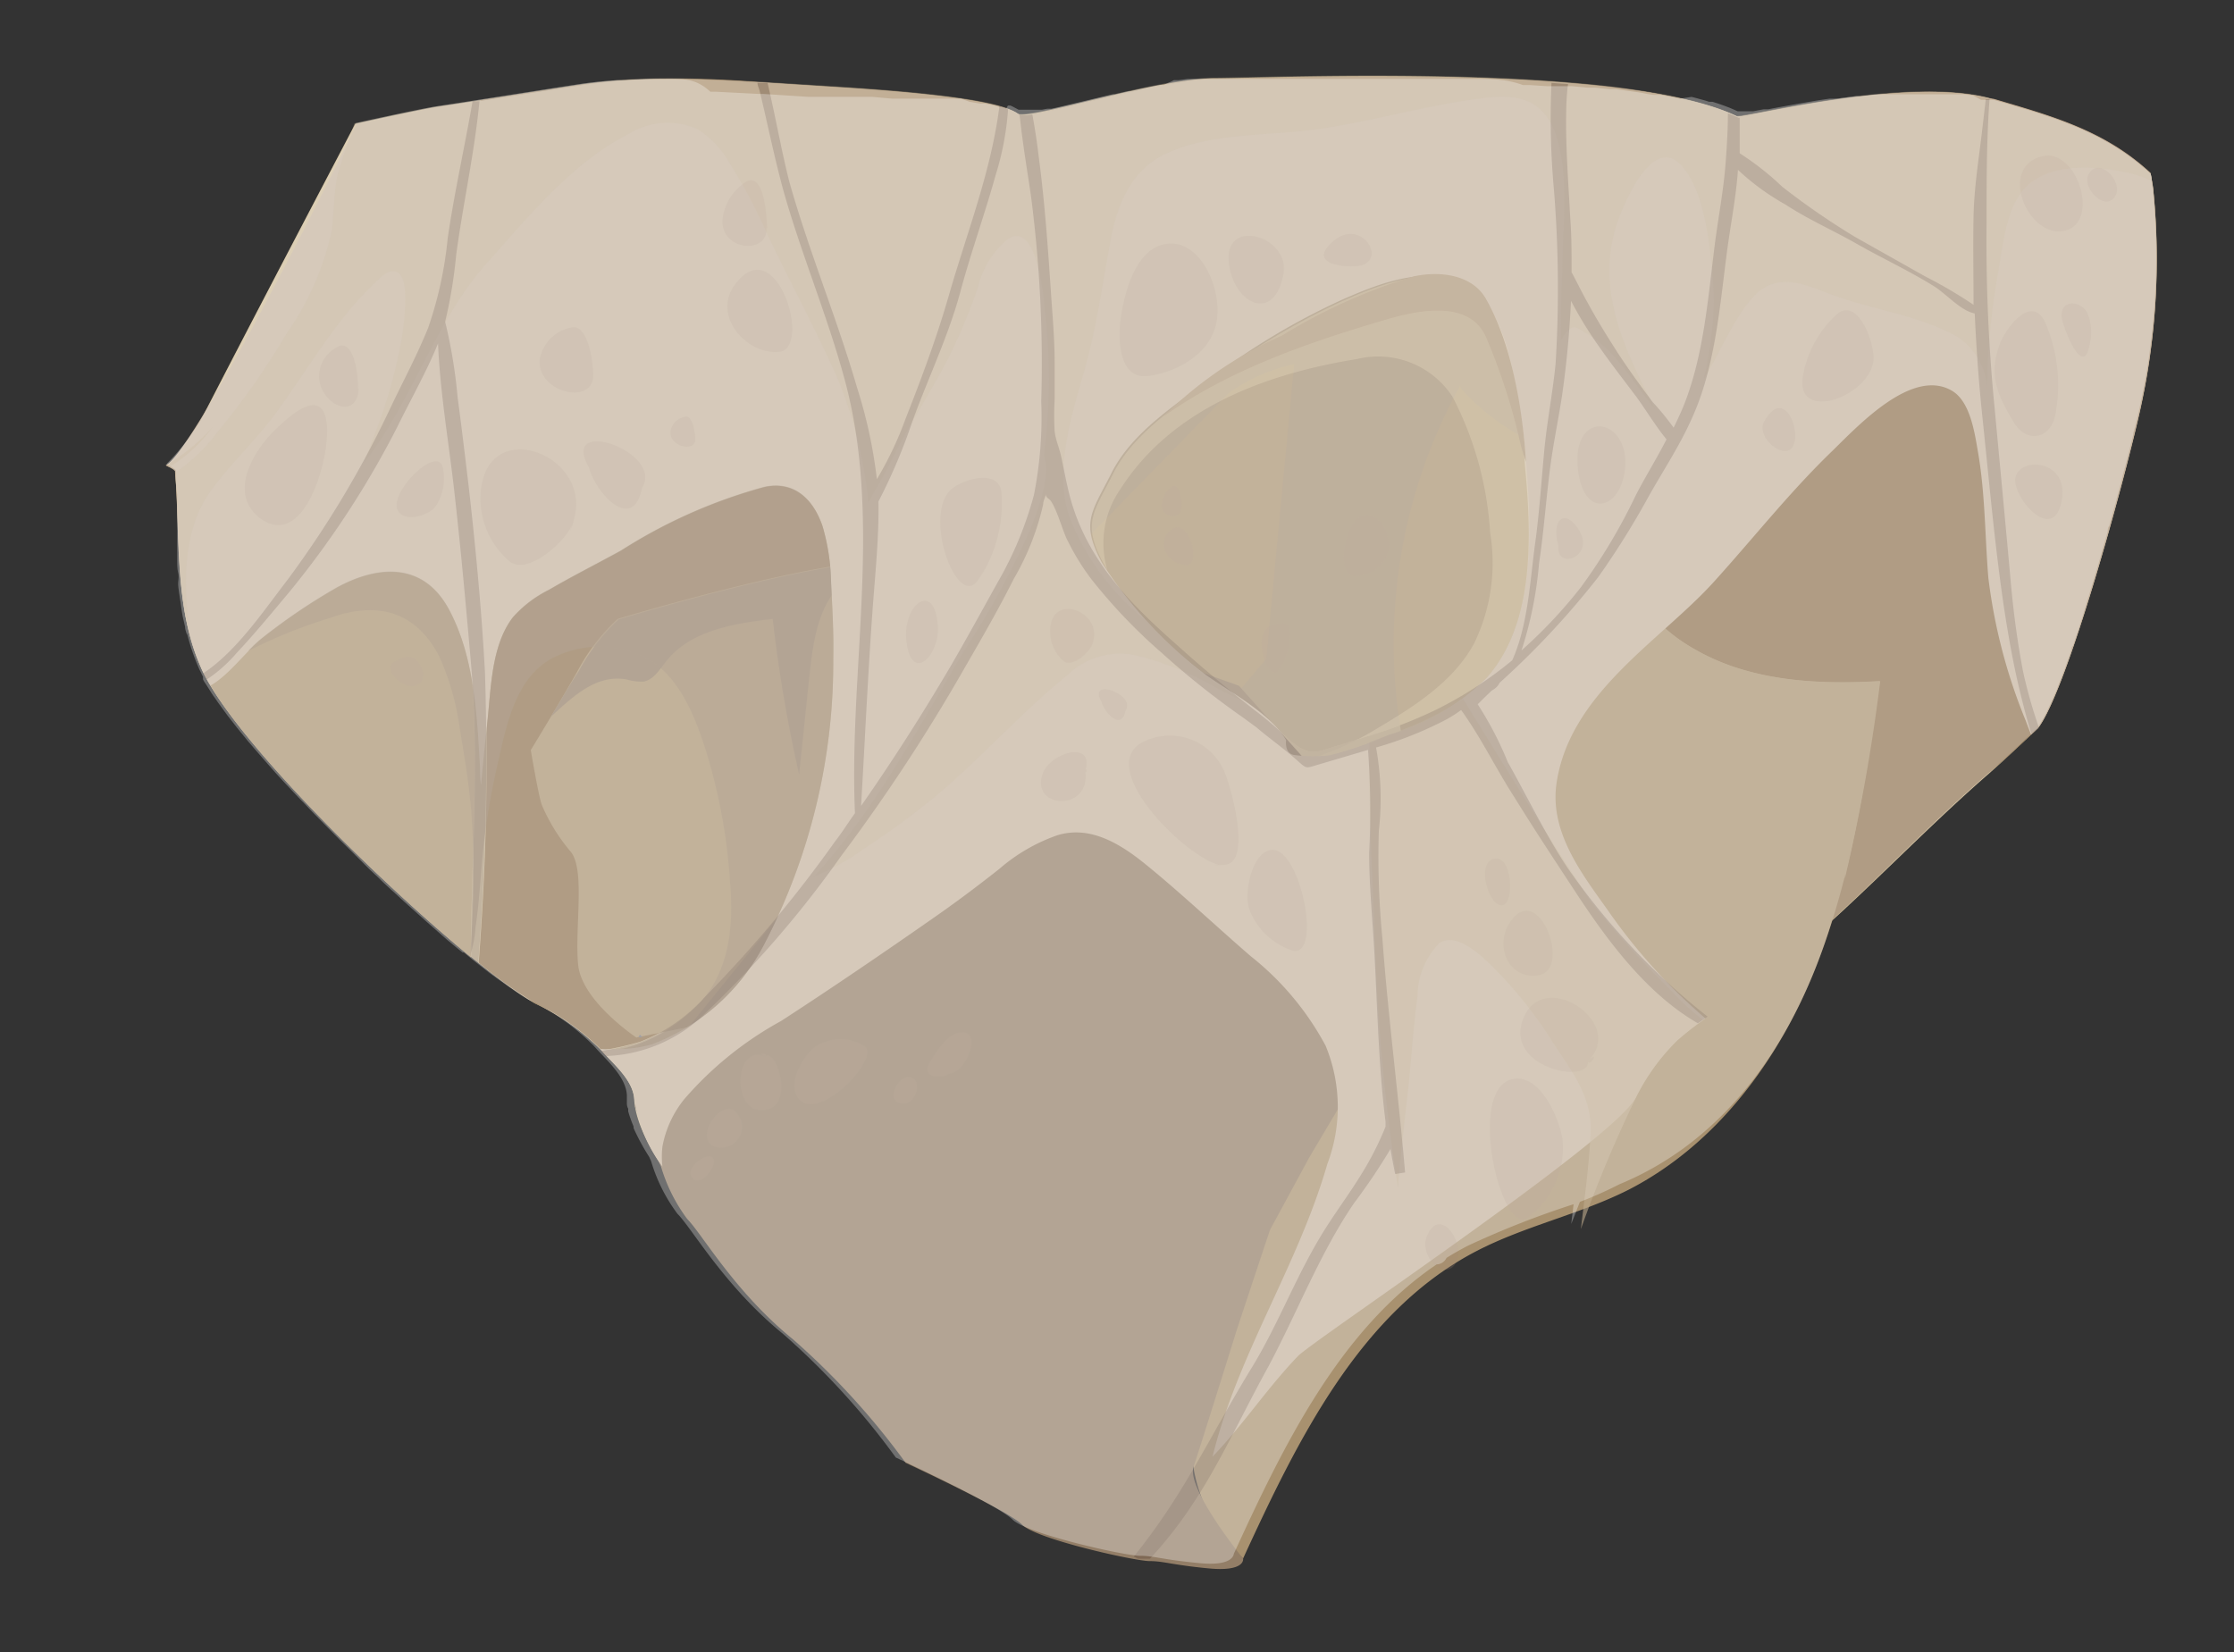 <svg xmlns="http://www.w3.org/2000/svg" viewBox="0 0 113.22 83.76"><rect x="0" y="0" width="113.22" height="83.76" fill="#333333" stroke="none"/><defs><style>.cls-1{isolation:isolate;}.cls-2{fill:#cdba97;}.cls-3{fill:#a8916f;}.cls-4{fill:#8e7250;}.cls-20,.cls-5{opacity:0.4;}.cls-6{fill:#c1a68c;}.cls-7{fill:#a38e72;}.cls-21,.cls-8{opacity:0.5;}.cls-9{fill:#a38a73;}.cls-10{fill:#9a836c;}.cls-11{fill:#b79f88;}.cls-12{fill:#77777d;}.cls-13{fill:#937e67;}.cls-14{fill:#67676e;}.cls-15{fill:#a38671;}.cls-16,.cls-18,.cls-20,.cls-23,.cls-26{mix-blend-mode:multiply;}.cls-17{fill:#c4b29d;}.cls-18{opacity:0.6;}.cls-19{fill:#beaa8c;}.cls-21{mix-blend-mode:screen;}.cls-22{fill:#e4d3aa;}.cls-23{opacity:0.2;}.cls-24{fill:#a38973;}.cls-25{fill:#ad9577;}.cls-26,.cls-28{opacity:0.3;}.cls-27{fill:#513a2d;}.cls-28{fill:#fff;}</style></defs><g class="cls-1"><g id="Layer_1" data-name="Layer 1"><path class="cls-2" d="M109,8.81c.06.33.11.65.15,1a35.16,35.16,0,0,1-.72,11.11c-.84,3.73-3.66,14.06-5.15,16-.84.79-1.67,1.58-2.51,2.32-3.86,3.36-7.35,7.25-11.38,10.36C88,50.69,86.32,51.52,85,52.74a10.77,10.77,0,0,0-2.08,2.88C81.72,57.79,47,74.29,44,71.36a58.15,58.15,0,0,1-6.55-7.1c-1.93-2.6-5.16-6-5.31-8.54-.06-1-1.08-1.8-1.67-2.48a11.84,11.84,0,0,0-3.35-2.37c-3.9-2.23-15.25-13-16.95-17.06-1.36-3.09-1-6.56-1.3-9.88C8.89,23.63,18,6.28,18,6.28s3.33-.74,4.21-.87c2.35-.35,4.7-.73,7.05-1.09,3.84-.59,7.84-.23,11.7,0,2,.14,9.34.49,10.63,1.45.48.36,7-1.79,10-1.8s20.76-.8,26.44,1.93c.26.13,8.73-2.11,13-.86C104,5.92,106.65,6.64,109,8.81Z"/><path class="cls-3" d="M14.67,30a46.61,46.61,0,0,0,5.45-8.32c.68-1.39,1.48-2.79,2.07-4.24.11,2.58.57,5.16.85,7.72.32,2.86.58,5.74.83,8.61.43,4.94,0,9.84,0,14.76C19.22,44.7,12.43,38,10.5,34.45A7.38,7.38,0,0,0,12,33.09C12.94,32.09,13.83,31,14.67,30Z"/><path class="cls-4" d="M39.74,9.62c.9,3.2,2.19,6.25,3.07,9.45,2,7.19.24,14.75.56,22.12-.34.47-.67,1-1,1.42a65.21,65.21,0,0,1-6.6,7.89,8.75,8.75,0,0,1-3.34,2.31,14.15,14.15,0,0,1-1.93.43h0a11.84,11.84,0,0,0-3.35-2.37,24.71,24.71,0,0,1-2.89-2.07,135.69,135.69,0,0,0,.34-14.68c-.17-3.17-.47-6.33-.83-9.49-.18-1.5-.36-3-.56-4.51a25.66,25.66,0,0,0-.63-3.81,24.25,24.25,0,0,0,.61-3.44c.35-2.6.93-5.18,1.18-7.79l4.92-.76a43.12,43.12,0,0,1,9.16-.15c0,.15.09.3.12.45C39,6.29,39.29,8,39.74,9.62Z"/><path class="cls-4" d="M79.41,43.94c-1.11-1.69-2-3.54-3-5.32a17.34,17.34,0,0,0-1.52-2.92c.24-.24.48-.48.73-.71a.82.82,0,0,0,.38-.38,42.32,42.32,0,0,0,5-5.36,41.63,41.63,0,0,0,2.55-4.08c.74-1.32,1.59-2.59,2.21-4,1.13-2.49,1.38-5.41,1.73-8.14.18-1.47.49-2.94.59-4.42a12.16,12.16,0,0,0,2.41,1.76c1.16.76,2.42,1.31,3.63,2S96.76,13.73,98,14.5c.62.38,1.36,1.25,2.08,1.39.08,1.79.21,3.57.4,5.35.33,3.16.61,6.33,1.07,9.47.23,1.51.49,3,.86,4.5.16.64.33,1.32.55,2-.74.7-1.47,1.39-2.21,2-3.86,3.36-7.35,7.25-11.38,10.36-.91.7-1.89,1.29-2.84,1.94A35.1,35.1,0,0,1,79.41,43.94Z"/><g class="cls-5"><path class="cls-6" d="M21.69,16.64c-.54,1.33-1.22,2.61-1.84,3.9a51.23,51.23,0,0,1-5.27,8.84C13.33,31,12,33,10.33,34.13a3,3,0,0,1-.15-.32c-1.36-3.09-1-6.56-1.3-9.88,0,0,0-.06-.07-.1,2.77-1.41,4.91-4.5,6.57-7.14A19.67,19.67,0,0,0,18,10.81a14.63,14.63,0,0,0,.16-4.52c.65,0,3.28-.76,4.09-.88L24,5.13c-.4,2.32-.92,4.61-1.26,6.94A19.59,19.59,0,0,1,21.69,16.64Z"/></g><path class="cls-7" d="M78.72,9.51a62.26,62.26,0,0,1,.09,8.85c-.14,1.47-.43,2.91-.57,4.37s-.25,3.19-.47,4.77c-.26,1.92-.36,4.15-1.16,5.92A19.84,19.84,0,0,1,72.73,36a23.21,23.21,0,0,1-3.3,1.28l-1.88.59c-.77.24-1.12.42-1.84-.08l-.27-.19A18.68,18.68,0,0,0,63.59,36c-1.37-1.08-2.71-2.19-4-3.36C57.24,30.57,55,28.3,54.18,25c-.14-.57-.25-1.15-.37-1.73s-.3-.92-.36-1.41a14.39,14.39,0,0,1,0-1.61c0-.63,0-1.25,0-1.88,0-1.19-.11-2.39-.19-3.59-.15-2.24-.31-4.49-.6-6.71-.09-.76-.2-1.52-.34-2.27C54.13,5.5,59.08,4,61.64,4c1.92,0,10-.33,17,.16A39.68,39.68,0,0,0,78.72,9.51Z"/><g class="cls-8"><path class="cls-9" d="M45.9,21.18a17.88,17.88,0,0,1-1.46,3.08,24.36,24.36,0,0,0-1-4.63C42.41,16.11,41,12.75,40,9.2c-.4-1.58-.7-3.31-1.1-5l2,.13c1.73.12,7.24.39,9.66,1.06C50.23,8.7,49,11.8,48.08,15,47.47,17.09,46.7,19.15,45.9,21.18Z"/></g><g class="cls-8"><path class="cls-10" d="M86.88,12.31c-.35,2.76-.56,5.68-1.6,8.25-.15.36-.32.72-.49,1.07a13.43,13.43,0,0,0-1.07-1.31c-.64-.86-1.28-1.73-1.86-2.64s-1-1.6-1.44-2.41c-.27-.48-.52-1-.8-1.52,0-.92,0-1.84-.07-2.77-.08-1.51-.19-3-.21-4.53,0-.76,0-1.5.1-2.24a30.84,30.84,0,0,1,8.1,1.48c0,.82-.05,1.64-.11,2.45C87.33,9.55,87.06,10.92,86.88,12.31Z"/></g><g class="cls-5"><path class="cls-11" d="M80.11,29.78a24.56,24.56,0,0,1-3,3.19A19.58,19.58,0,0,0,78,28.55c.23-1.52.34-3.06.53-4.59.16-1.33.44-2.62.64-3.94q.34-2.39.45-4.77A19.76,19.76,0,0,0,81,17.51c.62.89,1.28,1.74,1.93,2.6.52.69,1,1.49,1.55,2.16-.51,1-1.08,1.9-1.57,2.86A28.88,28.88,0,0,1,80.11,29.78Z"/></g><path class="cls-3" d="M32.25,52.59s-2.77-1.84-2.95-3.69.37-4.8-.37-5.72a9.31,9.31,0,0,1-1.48-2.4c-.18-.55-.55-2.76-.55-2.76s1.47-2.4,2.4-4.06a9.92,9.92,0,0,1,2-2.59s10.33-3.13,14-2.95a22.71,22.71,0,0,0,6.46-.74h2.95s6.64-6.82,7.56-7.75a8.88,8.88,0,0,1,3.32-1.47L64.17,33.4S55.31,43.92,53.1,46.13a28,28,0,0,0-2.59,2.77Z"/><path class="cls-3" d="M63.61,64C62,70.3,60.29,71.78,60.48,74.36A8,8,0,0,0,63,79C65.76,73,68.93,66.47,74.84,63.41c2.47-1.28,5.25-1.86,7.73-3.12C87,58,90.16,53.73,92,49.1s2.57-9.64,3.27-14.58c-3.19.19-6.56,0-9.33-1.58-1.77-1-3.47-2.63-3.64-4.68a18,18,0,0,0-.08-2.08c-.36-1.8-2.29-2.76-4-3.41S74.56,21.3,74,19.55a27.05,27.05,0,0,0-3,17.52l0,.58-1.29,5s1.85,6.27.56,8.12A42.67,42.67,0,0,0,63.61,64Z"/><path class="cls-3" d="M82.75,29.78a61,61,0,0,0-3.86,8.33l6.14-3a4,4,0,0,1,1.78-.56c1.49,0,2.41,1.65,3.77,2.27a10.73,10.73,0,0,1,1.68.68c1,.68,1.13,2.09,1.15,3.31l.09,3.72a92.71,92.71,0,0,0,1.79-10c-3.19.19-6.56,0-9.33-1.58A8.07,8.07,0,0,1,82.75,29.78Z"/><path class="cls-3" d="M61,74.12a15.64,15.64,0,0,1,1.52-5.51c1.2-2.63,2.76-5.14,3.42-8a6.29,6.29,0,0,1,.41-1.36,5.16,5.16,0,0,1,1-1.21c2.91-3,5.7-6.94,4.72-11-.55-2.26-2.22-4.54-1.29-6.67a10.6,10.6,0,0,1,1.9-2.35c1.32-1.53,1.92-3.53,2.71-5.4,1.3-3.11,3.5-6.18,6.42-7.63a7.5,7.5,0,0,0-3.52-2.28A12.06,12.06,0,0,1,74,19.65c-.43,5.19-3.75,9.47-2.54,13.8a5.21,5.21,0,0,1,.36,1.9,4.19,4.19,0,0,1-.51,1.38c-.11.23-.22.47-.32.7v.22l-1.29,5s1.36,4.64.93,7.11a3.73,3.73,0,0,1,.06,1.93,5,5,0,0,1-.94,1.61l-2.67,3.46c-.59.76-1.17,1.54-1.69,2.35A32.68,32.68,0,0,0,63.61,64c-1.25,4.74-2.5,6.74-3,8.55A6.3,6.3,0,0,0,61,74.12Z"/><path class="cls-12" d="M32.35,52.57l.21,0-.13-.12A.8.8,0,0,1,32.35,52.57Z"/><path class="cls-13" d="M62.79,34.76l-5.88-2.11-1.81.75L41.84,43.5l-6.93,8.55-2.75,4,1.34,3.08a8.42,8.42,0,0,0,1.33,2.66c.74.74,2.4,3.69,5.35,6.09a38.14,38.14,0,0,1,5.72,6.27s5.17,2.4,5.91,3.14,5.72,1.84,6.45,1.84,1.11.19,3,.37S63,79,63,79s-2.88-3.55-2.51-4.65,2.21-7,2.21-7l1.66-5,2-3.69L69,54.21l1.3-3.51.18-2.58-.18-2.59-.56-3Z"/><path class="cls-14" d="M61.4,36.17c.1-.19.18-.38.27-.58l0,0Z"/><path class="cls-13" d="M27.91,36.34c1.19-1.1,2.34-2.17,3.85-1.9a2.58,2.58,0,0,0,.86.11c.51-.1.81-.61,1.12-1,1.23-1.59,3.43-1.94,5.42-2.18a72.6,72.6,0,0,0,1.34,7.89c.18-1.69.35-3.38.53-5.07s.45-3.63,1.78-4.74a4.86,4.86,0,0,1,2.72-1h-.18c-3.69-.18-14,2.95-14,2.95a9.92,9.92,0,0,0-2,2.59C28.88,34.7,28.36,35.59,27.91,36.34Z"/><path class="cls-11" d="M108.42,20.9c-.83,3.68-3.58,13.78-5.09,15.92a24.81,24.81,0,0,1-.78-2.75c-.29-1.5-.49-3-.63-4.54-.26-2.91-.54-5.83-.81-8.74a86.41,86.41,0,0,1-.42-9.52c0-2.1,0-4.18.15-6.26l.2,0c2.91.86,5.61,1.58,7.95,3.75.06.33.11.65.15,1A35.16,35.16,0,0,1,108.42,20.9Z"/><g class="cls-8"><path class="cls-15" d="M100,10.89c0,1.5,0,3,0,4.49A23.45,23.45,0,0,0,97.55,14L94,12a38,38,0,0,1-3.67-2.53,14.18,14.18,0,0,0-2.16-1.7c0-.61,0-1.21,0-1.8.77,0,8.32-1.95,12.51-1l-.18,1.54C100.3,8,100.06,9.41,100,10.89Z"/></g><path class="cls-11" d="M52.21,9.87a65.55,65.55,0,0,1,.53,10.48,20.37,20.37,0,0,1-.37,4.75,18.35,18.35,0,0,1-1.85,4.45c-.8,1.44-1.59,2.89-2.42,4.31-1.41,2.39-2.9,4.73-4.49,7,.2-3.4.35-6.79.6-10.18.13-1.73.31-3.51.28-5.25a28.66,28.66,0,0,0,1.7-4c.79-2.2,1.85-4.38,2.46-6.66.54-2,1.22-3.88,1.77-5.85a14.66,14.66,0,0,0,.63-3.23.86.86,0,0,0,0-.16,2.27,2.27,0,0,1,.54.26l0,0a4.17,4.17,0,0,1,.06.43C51.83,7.46,52,8.66,52.21,9.87Z"/><g class="cls-16"><path class="cls-17" d="M109.14,9.79c0-.33-.09-.65-.15-1-2.34-2.17-5-2.89-7.95-3.75-4.23-1.25-12.7,1-13,.86C82.4,3.19,64.63,4,61.64,4s-9.56,2.16-10,1.8C50.31,4.83,43,4.48,41,4.34c-3.86-.25-7.86-.61-11.7,0-2.35.36-4.7.74-7,1.09-.88.13-4.21.87-4.21.87S10.07,22.65,8.4,23.59c.33.17.49.25.48.34.25,3.32-.06,6.79,1.3,9.88a7.17,7.17,0,0,0,.49.94c1-.57,1.87-1.85,2.72-2.48a30.31,30.31,0,0,1,3.7-2.49c2.07-1.12,4.38-1.3,5.68,1.15s1.4,5.41,1.56,8c0,.29,0,.59.05.88.09-1,.2-2.08.31-3.12.2-1.78.2-3.95,1.3-5.39a6,6,0,0,1,1.82-1.39c1.2-.7,2.45-1.33,3.67-2a26.29,26.29,0,0,1,7.26-3.22c1.43-.31,2.45.52,2.95,2a10.85,10.85,0,0,1,.43,2.84c.06,1.29.14,2.56.11,3.86A30.94,30.94,0,0,1,38.7,47.92a10.61,10.61,0,0,1-5.62,5,7.9,7.9,0,0,1-2.66.25l.06.06c.59.68,1.61,1.52,1.67,2.48a7.48,7.48,0,0,0,1.42,3.42,4.61,4.61,0,0,1,0-1,5.33,5.33,0,0,1,1.13-2.44,17.75,17.75,0,0,1,4.89-3.94c2.54-1.65,5.05-3.36,7.53-5.09,1.2-.83,2.38-1.71,3.53-2.62a9,9,0,0,1,2.93-1.7c1.68-.52,3.22.44,4.54,1.52,1.79,1.46,3.51,3.09,5.27,4.61A14.53,14.53,0,0,1,67.18,53a8.13,8.13,0,0,1,.09,6c-1.49,5.17-4.53,9.61-5.82,14.84,1.53-1.59,2.79-3.5,4.33-5.1.79-.82,15.94-10.91,17.11-13.08A10.77,10.77,0,0,1,85,52.74a15.31,15.31,0,0,1,1.43-1.12,29,29,0,0,1-4.84-5.33c-1.29-1.84-3.06-4-2.71-6.55.66-4.62,5.3-7.27,8-10.27,2-2.21,3.85-4.56,6-6.63,1.31-1.28,4-4.17,6-3.06,1,.54,1.21,2.25,1.39,3.28.34,2.05.33,4.16.5,6.23a27.92,27.92,0,0,0,1.89,7.23c.09.24.18.48.28.72l.35-.33c1.49-1.95,4.31-12.28,5.15-16A35.16,35.16,0,0,0,109.14,9.79ZM75.33,34.37a11.85,11.85,0,0,1-5,2.9,18.4,18.4,0,0,1-2.88,1,6.74,6.74,0,0,1-1.85,0c-.52-.06-.42-.75-.42-.75-.72-1.29-2.83-2.45-4-3.26a21.9,21.9,0,0,1-5.34-5.75c-1.07-2-.53-2.53.45-4.45,1-2.07,3.19-3.47,4.92-4.77a35.21,35.21,0,0,1,6.79-4.09c1.7-.75,3.76-1.57,5.61-1.06,1.46.4,2.23,1.93,2.68,3.4a32.91,32.91,0,0,1,1,6.12C77.63,27.24,77.77,31.63,75.33,34.37Z"/></g><g class="cls-18"><path class="cls-19" d="M85,52.74a10.77,10.77,0,0,0-2.08,2.88,65.37,65.37,0,0,0-2.8,6.68c.19-1.62.42-3.25.49-4.86.09-1.83-.94-3.12-1.86-4.53a21.85,21.85,0,0,0-3.29-4.09c-.57-.54-1.72-1.57-2.53-1a3.92,3.92,0,0,0-1.09,2.67c-.23,1.71-.32,3.43-.52,5.14-.17,1.53-.35,3-.47,4.58a101.35,101.35,0,0,1-1.21-13.71c-.12-2.41-.22-4.81-.24-7.22,0-.55,0-1.11,0-1.67l1-.38a15.24,15.24,0,0,0,3.75-1.81c2.11,3.45,4.25,6.89,6.46,10.26a47.61,47.61,0,0,0,4,4.44,12.28,12.28,0,0,0,1.72,1.59A14.67,14.67,0,0,0,85,52.74Z"/></g><g class="cls-20"><path class="cls-19" d="M107.69,8.73c-1.45-.3-3.45-.45-4.73.5s-1.43,3.14-1.69,4.57a37.15,37.15,0,0,0-.57,5.85A3.3,3.3,0,0,0,99.07,17c-2-1.07-4.35-1.32-6.47-2.15-1.24-.49-2.58-1-3.66.12s-1.72,2.86-2.6,4.26a19.16,19.16,0,0,0,.37-2.07,13.42,13.42,0,0,0,.1-3c-.17-1.75-.39-4.39-1.57-5.74-1.49-1.7-3,2-3.35,3.11-1,3.36.54,6.34,2,9.22-1.13-1.35-2-3-3.51-3.86-.48-.27-.57-.49-1-.05a1.88,1.88,0,0,0-.27.42c0-1.2,0-2.39.07-3.59,0-2.09.36-4.77-.31-6.78S76.69,4.75,75,5c-2.68.34-5.29,1.11-8,1.52s-5.57.15-8,1.32c-1.61.78-2.36,2.44-2.7,4.28-.43,2.28-.72,4.5-1.36,6.73s-1.49,4.94-.77,7.27a12.47,12.47,0,0,0,4,5.4,22.81,22.81,0,0,0,3,2.77c.51.36,1.22.8,1.91,1.29-.5-.24-1-.48-1.49-.74a15.22,15.22,0,0,0-4.13-1.64,3.8,3.8,0,0,0-3.33,1c-2.4,1.94-4.47,4.31-6.84,6.27a40.69,40.69,0,0,1-3.48,2.54,11.67,11.67,0,0,1-2.56,1.42c3.06-3.3,5.32-7.59,7.65-11.51a41,41,0,0,0,3.36-6.19c.35-.93,1-2.55.65-3.66A30.07,30.07,0,0,0,53,16.16c-.08-.77-.36-5-1.91-4.05a4.56,4.56,0,0,0-1.53,2.48,29.06,29.06,0,0,1-1.72,4c-.93,1.71-2,3.35-2.83,5.09-.31.61-.7,1.2-1,1.82a21.8,21.8,0,0,0-1.56-6.3c-1.11-2.51-2.43-4.92-3.6-7.4A26.38,26.38,0,0,0,37,8.32a5,5,0,0,0-1.63-1.76,3.7,3.7,0,0,0-3.46.21C29,8.23,26.77,11,24.59,13.44c-2.56,2.91-3.75,7-6.13,10l.4-1.11a25.66,25.66,0,0,0,1.51-5.25c.07-.55.47-3-.27-3.29-.3-.13-.59.08-.82.29a17.81,17.81,0,0,0-1.86,2c-1.16,1.47-2.16,3.08-3.25,4.61s-2.4,2.71-3.48,4.19c-1.45,2-1.4,4.72-1.06,7.31-.71-2.65-.55-5.5-.75-8.24A9,9,0,0,0,11,21.92a38,38,0,0,0,3.51-5,14.36,14.36,0,0,0,2.28-5.14c.13-.91.12-1.85.28-2.75.09-.53.9-2.78.9-2.78s3.33-.74,4.21-.87c2.35-.35,4.7-.73,7.05-1.09,3.84-.59,7.84-.23,11.7,0,2,.14,9.34.49,10.63,1.45.48.36,7-1.79,10-1.8s20.76-.8,26.44,1.93c.26.13,8.73-2.11,13-.86,2.91.86,5.61,1.58,7.95,3.75,0,.13,0,.27.06.4A5.34,5.34,0,0,0,107.69,8.73Z"/></g><g class="cls-18"><path class="cls-19" d="M8.58,23.68l-.18-.09a10,10,0,0,0,2.38-1.95A7.57,7.57,0,0,1,8.58,23.68Z"/></g><g class="cls-21"><path class="cls-13" d="M42.23,33.37A30.94,30.94,0,0,1,38.7,47.92a10.61,10.61,0,0,1-5.62,5,5.94,5.94,0,0,1-1.73.25c.26,0,.52-.1.77-.17A7.68,7.68,0,0,0,35,51.29c1.87-1.63,2.22-4,2-6.59a28.64,28.64,0,0,0-1.3-6.89c-.57-1.74-1.37-3.6-2.95-4.46a5.19,5.19,0,0,0-4.73,0c-1.91,1-2.36,3.43-2.84,5.56a36.53,36.53,0,0,0-.79,5.22c-.08,1-.15,1.92-.29,2.87a5.75,5.75,0,0,1-.28,1.45l0,0a50,50,0,0,0,.09-7c-.11-1.52-.35-3-.61-4.52a13,13,0,0,0-1.05-3.68c-1.25-2.39-3.28-2.74-5.52-1.93A25.85,25.85,0,0,0,12.57,33a7,7,0,0,1,.82-.75,30.31,30.31,0,0,1,3.7-2.49c2.07-1.12,4.38-1.3,5.68,1.15s1.4,5.41,1.56,8c0,.29,0,.59.05.88.09-1,.2-2.08.31-3.12.2-1.78.2-3.95,1.3-5.39a6,6,0,0,1,1.82-1.39c1.2-.7,2.45-1.33,3.67-2a26.29,26.29,0,0,1,7.26-3.22c1.43-.31,2.45.52,2.95,2a10.85,10.85,0,0,1,.43,2.84C42.18,30.8,42.26,32.07,42.23,33.37Z"/><g class="cls-18"><path class="cls-22" d="M75.33,34.37a11.85,11.85,0,0,1-5,2.9,18.4,18.4,0,0,1-2.88,1,4.34,4.34,0,0,1-.63.06,15.35,15.35,0,0,0,3-1.42c1.76-1.05,3.83-2.33,4.89-4.3A9.33,9.33,0,0,0,75.52,27a17.18,17.18,0,0,0-1.9-6.88,4.5,4.5,0,0,0-4.85-1.92c-4.42.71-9.33,2.41-12,6.61a4.78,4.78,0,0,0-.65,4.08l-.2-.34c-1.07-2-.53-2.53.45-4.45,1-2.07,3.19-3.47,4.92-4.77a35.21,35.21,0,0,1,6.79-4.09c1.7-.75,3.76-1.57,5.61-1.06,1.46.4,2.23,1.93,2.68,3.4a32.91,32.91,0,0,1,1,6.12C77.63,27.24,77.77,31.63,75.33,34.37Z"/></g></g><g class="cls-23"><path class="cls-24" d="M29,26.58c-.34.88-2.26,2.6-3.17,1.88a4.19,4.19,0,0,1-1.48-3.22c.08-4.46,6-2.14,4.65,1.34C28.65,27.59,29.3,25.88,29,26.58Z"/><path class="cls-24" d="M32.54,24.72c-.45,2.34-2.36.27-2.68-1-1.56-2.7,3.82-.81,2.68,1Z"/><path class="cls-24" d="M62,43.87c-1.61-.06-6.88-5.2-3.87-6.35A3,3,0,0,1,62,39c.37.76,1.52,4.88,0,4.83C60.77,43.83,62.47,43.88,62,43.87Z"/><path class="cls-24" d="M65.56,48.2a3.51,3.51,0,0,1-2.2-2c-.38-.81.08-3.07,1.11-3.12C65.89,43,67,48.39,65.56,48.2Z"/><path class="cls-24" d="M55,39.08c.3,2.06-2.72,1.94-2.18.2.36-1.15,2.68-1.8,2.18-.2C55.06,39.35,55.11,38.79,55,39.08Z"/><path class="cls-24" d="M49.63,29.3c-1,1.78-2.82-2.86-1.53-4.39.46-.54,2.45-1.23,2.65,0a7,7,0,0,1-1.12,4.42C49.38,29.76,50.38,28,49.63,29.3Z"/><path class="cls-24" d="M47.53,31.76c.09,1.47-1.34,2.91-1.59.75-.22-1.91,1.46-3.11,1.59-.75C47.54,31.88,47.52,31.48,47.53,31.76Z"/><path class="cls-24" d="M61.69,16.06c-.17,1.84-2.06,2.83-3.53,3s-1.51-1.89-1.36-2.93c.2-1.36.74-3.4,2.16-3.74,1.74-.41,2.89,2,2.73,3.65C61.52,17.88,61.81,14.8,61.69,16.06Z"/><path class="cls-24" d="M65.05,13.83c-.41,2.54-2.46,1.65-2.76-.41-.36-2.48,3.07-1.46,2.76.41C64.92,14.69,65.26,12.58,65.05,13.83Z"/><path class="cls-24" d="M69.06,13.43c-.45.18-2.73.08-1.7-1,1.43-1.58,2.93.57,1.7,1Z"/><path class="cls-24" d="M82.37,23.58c-.11,2.22-2.08,2.84-2.39.27-.38-3.12,2.5-2.75,2.39-.27C82.33,24.38,82.38,23.23,82.37,23.58Z"/><path class="cls-24" d="M80.06,26.93c.74,1.3-1.2,2-1.08.72-.4-1.37.39-1.92,1.08-.72C80.23,27.24,80.05,26.92,80.06,26.93Z"/><path class="cls-24" d="M77.47,61.7c-1.36,1.16-3.19-6.5-.81-7,1.34-.29,2.31,1.83,2.52,3a4.41,4.41,0,0,1-1.71,4Z"/><path class="cls-24" d="M80.48,53.77c.17,1.28-4.57.32-3.17-2.37,1.16-2.22,5.1.55,3.17,2.37C80.53,54.17,81.12,53.17,80.48,53.77Z"/><path class="cls-24" d="M78,49.43c-1.52.28-2.33-1.49-1.43-2.75,1.43-2,3.09,2.44,1.43,2.75Z"/><path class="cls-24" d="M75.9,45.83c-.55-.3-1.06-2.2-.11-2.31s1,2.83.11,2.31C75.62,45.68,76.23,46,75.9,45.83Z"/><path class="cls-24" d="M73.84,63.9c-.5,1.21-2-.23-1.51-1.27.63-1.5,1.9.3,1.51,1.27C73.74,64.13,73.93,63.67,73.84,63.9Z"/><path class="cls-24" d="M22.42,23.62a2.6,2.6,0,0,1-.31,2c-.3.49-1.59.9-1.94.27-.49-.88,1.88-3.26,2.25-2.27C22.63,24.16,22.31,23.33,22.42,23.62Z"/><path class="cls-24" d="M20.17,33.48c.95-.83,1.86,1.11.8,1.3-.7.13-1.78-1.12-.8-1.3C20.3,33.37,20,33.51,20.17,33.48Z"/><path class="cls-24" d="M43.77,53c1,.5-2.29,4-3.31,2.67-.57-.75.19-2,.71-2.5a2.27,2.27,0,0,1,2.6-.17Z"/><path class="cls-24" d="M38.77,53.55c.59-.5,1.62,2.77-.2,2.72-1.5,0-1.34-3.38.2-2.72C39,53.39,38.26,53.33,38.77,53.55Z"/><path class="cls-24" d="M37.34,56.42a1.06,1.06,0,0,1-.94,1.75c-1.48-.28.25-2.7.94-1.75Z"/><path class="cls-24" d="M36.19,58.88c0,.43-.78,1.34-1.14.78s1.11-1.52,1.14-.78C36.2,59.09,36.18,58.61,36.19,58.88Z"/><path class="cls-24" d="M48.62,52.34c1.18-.23.45,2-.54,2.09-.34.24-1.39.21-1-.5.31-.55.88-1.47,1.52-1.59C49,52.27,48.27,52.4,48.62,52.34Z"/><path class="cls-24" d="M46,54.6c.78-.06.51,1.29-.16,1.33-1,.07-.45-1.29.16-1.33Z"/><path class="cls-24" d="M13.19,26.27c-1.65-1.23-.36-3.4.72-4.45.74-.72,2.48-2.35,2.66-.25.14,1.7-1.15,6.35-3.38,4.7C12.15,25.49,15.46,28,13.19,26.27Z"/><path class="cls-24" d="M18.19,19.6c-.06,1.76-1.82.95-2-.3a1.65,1.65,0,0,1,.82-1.66c.93-.64,1.15,1.42,1.13,2C18.18,19.94,18.2,19.4,18.19,19.6Z"/><path class="cls-24" d="M39.51,17.83c-1.71.2-3.64-2-2.06-3.65,2-2.19,3.66,3.46,2.06,3.65C38.6,17.94,39.88,17.78,39.51,17.83Z"/><path class="cls-24" d="M38.85,11.54c.07,1.44-2.45,1.15-2.22-.52a2.63,2.63,0,0,1,1-1.68c1.11-.95,1.23,1.7,1.25,2.2C38.86,11.77,38.84,11.23,38.85,11.54Z"/><path class="cls-24" d="M94.94,18.32c-.27,1.81-3.87,3.07-3.58.84a5.49,5.49,0,0,1,1.7-3.2c1.08-1,2,1.49,1.88,2.36Z"/><path class="cls-24" d="M90.42,22.86c-.63-.06-1.35-.93-1-1.51,1.21-2.15,2.24,1.61,1,1.51Z"/><path class="cls-24" d="M104.17,21c-.25,1.3-1.49,1.47-2.12.39-.78-1.31-1.32-2.36-.68-4,.31-.79,1.63-2.54,2.3-1a8,8,0,0,1,.5,4.61Z"/><path class="cls-24" d="M104.51,25.22c-.29,2.18-2,.6-2.33-.56-.47-1.52,2.61-1.61,2.33.56C104.43,25.84,104.56,24.81,104.51,25.22Z"/><path class="cls-24" d="M105.87,17.59c-.33,1.59-1.4-1.17-1.39-1.6,0-.86,1-.7,1.29-.16a2.54,2.54,0,0,1,.1,1.76C105.77,18,105.93,17.25,105.87,17.59Z"/><path class="cls-24" d="M104.49,11.72c-1.74.22-3.22-3.24-1-3.8,1.81-.47,3.05,3.55,1,3.8Z"/><path class="cls-24" d="M107.05,10.11c-.54.46-1.56-.67-1.19-1.29.57-1,2,.65,1.19,1.29Z"/><path class="cls-24" d="M30.06,19.1c-.07,1.42-2.82.81-2.71-.86a2,2,0,0,1,1.57-1.63c.91-.28,1.17,1.92,1.14,2.49C30,19.48,30.1,18.46,30.06,19.1Z"/><path class="cls-24" d="M55.37,32.65c-.16.41-1,1.2-1.46.87A2,2,0,0,1,53.22,32c0-2.05,2.76-1,2.15.62C55.19,33.11,55.49,32.33,55.37,32.65Z"/><path class="cls-24" d="M57.05,36c-.21,1.08-1.08.13-1.23-.44-.72-1.24,1.76-.37,1.23.44Z"/><path class="cls-24" d="M64.84,33.9c-.45.82-1.3-1.31-.7-2,.21-.25,1.12-.56,1.21,0a3.21,3.21,0,0,1-.51,2Z"/><path class="cls-24" d="M70.39,27.81a1.76,1.76,0,0,1-1.63,1.39c-.67.09-.7-.87-.63-1.34.1-.63.35-1.57,1-1.72.8-.19,1.33.92,1.26,1.67S70.44,27.23,70.39,27.81Z"/><path class="cls-24" d="M60.19,28.63c-.79.09-1.68-.91-.95-1.68.94-1,1.68,1.59.95,1.68Z"/><path class="cls-24" d="M59.88,25.73c0,.67-1.13.53-1-.23a1.23,1.23,0,0,1,.44-.78c.52-.43.57.79.58,1S59.87,25.59,59.88,25.73Z"/><path class="cls-24" d="M35.23,22.28c0,.65-1.3.37-1.25-.4a.9.9,0,0,1,.72-.75c.42-.13.54.89.53,1.15S35.24,22,35.23,22.28Z"/></g><path class="cls-25" d="M77.34,23.41a8.5,8.5,0,0,1-.3-1,31.29,31.29,0,0,0-1.71-5.28c-.84-2-3.56-1.38-5.12-.92-3.84,1.13-7.88,2.51-11.24,4.9,0,0,0,0,0,0a19.83,19.83,0,0,1,6-4.1,28.12,28.12,0,0,1,6.68-3c1.22-.27,2.89-.14,3.63,1.09C76.65,17.48,77.17,20.83,77.34,23.41Z"/><g class="cls-26"><path class="cls-27" d="M22.56,16.31a25.66,25.66,0,0,1,.63,3.81c.2,1.5.38,3,.56,4.51.36,3.16.66,6.32.83,9.49a135.69,135.69,0,0,1-.34,14.68l-.36-.3c0-4.92.42-9.82,0-14.76-.25-2.87-.51-5.75-.83-8.61-.28-2.56-.74-5.14-.85-7.72-.59,1.45-1.39,2.85-2.07,4.24A46.61,46.61,0,0,1,14.67,30C13.83,31,12.94,32.09,12,33.09a7.38,7.38,0,0,1-1.53,1.36c-.06-.11-.12-.21-.17-.32C12,33,13.33,31,14.58,29.38a51.23,51.23,0,0,0,5.27-8.84c.62-1.29,1.3-2.57,1.84-3.9a19.59,19.59,0,0,0,1-4.57c.34-2.33.86-4.62,1.26-6.94l.35,0c-.25,2.61-.83,5.19-1.18,7.79A24.25,24.25,0,0,1,22.56,16.31Z"/><path class="cls-27" d="M71.21,59.43c-.34-4-.86-7.9-1.15-11.87a42.94,42.94,0,0,1-.18-5.44,14.62,14.62,0,0,0-.14-4.23,18.75,18.75,0,0,0,3.56-1.42,6.28,6.28,0,0,0,.75-.48c1,1.38,1.75,2.95,2.68,4.39,1,1.62,2.07,3.24,3.12,4.84,1.67,2.55,3.65,5.18,6.2,6.65l.49-.34a35.1,35.1,0,0,1-7.13-7.59c-1.11-1.69-2-3.54-3-5.32a17.34,17.34,0,0,0-1.52-2.92c.24-.24.48-.48.73-.71a.82.82,0,0,0,.38-.38,42.32,42.32,0,0,0,5-5.36,41.63,41.63,0,0,0,2.55-4.08c.74-1.32,1.59-2.59,2.21-4,1.13-2.49,1.38-5.41,1.73-8.14.18-1.47.49-2.94.59-4.42a12.16,12.16,0,0,0,2.41,1.76c1.16.76,2.42,1.31,3.63,2S96.76,13.73,98,14.5c.62.38,1.36,1.25,2.08,1.39.08,1.79.21,3.57.4,5.35.33,3.16.61,6.33,1.07,9.47.23,1.51.49,3,.86,4.5.16.64.33,1.32.55,2l.3-.28.06-.09a24.81,24.81,0,0,1-.78-2.75c-.29-1.5-.49-3-.63-4.54-.26-2.91-.54-5.83-.81-8.74a86.41,86.41,0,0,1-.42-9.52c0-2.1,0-4.18.15-6.26l-.19,0-.18,1.54c-.17,1.46-.41,2.91-.44,4.39s0,3,0,4.49A23.45,23.45,0,0,0,97.55,14L94,12a38,38,0,0,1-3.67-2.53,14.18,14.18,0,0,0-2.16-1.7c0-.61,0-1.21,0-1.8h-.06c-.17-.08-.35-.16-.54-.23,0,.82-.05,1.64-.11,2.45-.1,1.41-.37,2.78-.55,4.17-.35,2.76-.56,5.68-1.6,8.25-.15.36-.32.72-.49,1.07a13.43,13.43,0,0,0-1.07-1.31c-.64-.86-1.28-1.73-1.86-2.64s-1-1.6-1.44-2.41c-.27-.48-.52-1-.8-1.52,0-.92,0-1.84-.07-2.77-.08-1.51-.19-3-.21-4.53,0-.76,0-1.5.1-2.24l-.84-.06a39.68,39.68,0,0,0,.12,5.36,62.26,62.26,0,0,1,.09,8.85c-.14,1.47-.43,2.91-.57,4.37s-.25,3.19-.47,4.77c-.26,1.92-.36,4.15-1.16,5.92A19.84,19.84,0,0,1,72.73,36a23.21,23.21,0,0,1-3.3,1.28l-1.88.59c-.77.24-1.12.42-1.84-.08l-.27-.19A18.68,18.68,0,0,0,63.59,36c-1.37-1.08-2.71-2.19-4-3.36C57.24,30.57,55,28.3,54.18,25c-.14-.57-.25-1.15-.37-1.73s-.3-.92-.36-1.41a14.39,14.39,0,0,1,0-1.61c0-.63,0-1.25,0-1.88,0-1.19-.11-2.39-.19-3.59-.15-2.24-.31-4.49-.6-6.71-.09-.76-.2-1.52-.34-2.27a1.65,1.65,0,0,1-.66,0,4.17,4.17,0,0,1,.06.43c.14,1.22.34,2.42.52,3.63a65.55,65.55,0,0,1,.53,10.48,20.37,20.37,0,0,1-.37,4.75,18.35,18.35,0,0,1-1.85,4.45c-.8,1.44-1.59,2.89-2.42,4.31-1.41,2.39-2.9,4.73-4.49,7,.2-3.4.35-6.79.6-10.18.13-1.73.31-3.51.28-5.25a28.66,28.66,0,0,0,1.7-4c.79-2.2,1.85-4.38,2.46-6.66.54-2,1.22-3.88,1.77-5.85a14.66,14.66,0,0,0,.63-3.23.86.86,0,0,0,0-.16,3.68,3.68,0,0,0-.43-.13C50.23,8.7,49,11.8,48.08,15c-.61,2.12-1.38,4.18-2.18,6.21a17.88,17.88,0,0,1-1.46,3.08,24.36,24.36,0,0,0-1-4.63C42.41,16.11,41,12.75,40,9.2c-.4-1.58-.7-3.31-1.1-5l-.51,0c0,.15.09.3.12.45.4,1.67.74,3.35,1.19,5,.9,3.2,2.19,6.25,3.07,9.45,2,7.19.24,14.75.56,22.12-.34.47-.67,1-1,1.42a65.21,65.21,0,0,1-6.6,7.89,8.75,8.75,0,0,1-3.34,2.31,14.15,14.15,0,0,1-1.93.43l.23.26a7.58,7.58,0,0,0,4.68-1.82,53.62,53.62,0,0,0,7.26-8.32,91.07,91.07,0,0,0,6.21-9.45c.87-1.51,1.74-3,2.54-4.6a13.26,13.26,0,0,0,1.49-3.78c0-.17.1-.34.14-.51l0,0s0,.05,0,.08a.38.38,0,0,0,.13.15c.35.22.74,1.76,1,2.19a11.86,11.86,0,0,0,1.18,1.9,27.5,27.5,0,0,0,3.53,3.7,42.21,42.21,0,0,0,4.16,3.31l.67.49c.63.54,1.29,1,1.92,1.55s.53.54,1.1.37L69,38.11l.33-.1a41.33,41.33,0,0,1,.06,5.22c0,1.72.18,3.45.27,5.17.15,2.82.21,5.66.56,8.46v0l0,.25a15.64,15.64,0,0,1-1.2,2.37c-.69,1.13-1.5,2.18-2.17,3.32-1.28,2.16-2.17,4.54-3.5,6.67C61.21,73,60,75.75,57.46,78.9l.22.11h.6c2.79-3,4-6.11,6-9.74,1.48-2.77,2.59-5.71,4.34-8.28a30.71,30.71,0,0,0,1.85-2.75c.07.42.15.85.24,1.27ZM84.46,22.27c-.51,1-1.08,1.9-1.57,2.86a28.88,28.88,0,0,1-2.78,4.65,24.56,24.56,0,0,1-3,3.19A19.58,19.58,0,0,0,78,28.55c.23-1.52.34-3.06.53-4.59.16-1.33.44-2.62.64-3.94q.34-2.39.45-4.77A19.76,19.76,0,0,0,81,17.51c.62.89,1.28,1.74,1.93,2.6C83.43,20.8,83.91,21.6,84.46,22.27Z"/></g><path class="cls-28" d="M109.05,9.21h0c0-.13,0-.27-.06-.4-2.34-2.17-5-2.89-7.95-3.75l-.2,0-.19,0-.25,0L100,4.84l-.49-.06-.42,0-.52,0h-.44c-.18,0-.37,0-.55,0h-.45l-.58,0-.44,0-.62,0-.41,0-.75.09-.26,0-1,.13-.35,0-.6.09-.41.07-.48.08-.39.07-.44.08-.33.06-.46.09-.23,0-.53.1-.2,0-.21,0-.15,0-.12,0h-.11c-.17-.08-.35-.16-.54-.23h0c-.23-.09-.47-.17-.73-.25l-.17,0c-.2-.07-.41-.12-.62-.18l-.27-.07L85.14,5l-.29-.06-.68-.13-.27,0c-.31,0-.63-.11-1-.15h0l-1-.14-.3,0-.78-.08-.39,0-.74-.07-.22,0-.23,0-.39,0-.22,0h-.21l-.9-.06-.34,0C76.34,4,75.53,4,74.72,4l-.38,0-.86,0H63.56l-.85,0H61.64l-.57,0h-.2l-.44,0-.23,0-.46.06-.24,0L59,4.3l-.19,0c-.5.09-1,.2-1.53.32l-.09,0-.7.16-.1,0c-1.15.27-2.24.54-3.09.73l-.22,0-.27.05-.21,0-.22,0-.14,0-.28,0h-.1l-.17,0s-.06,0-.07,0l-.28-.15-.13-.06-.13,0L51,5.5l-.22-.07-.1,0-.17-.05-.24-.06-.35-.07-.25,0-.53-.09L48.71,5,48.29,5l-.37,0-.37,0-.4,0-.37,0-.41,0-.37,0-.4,0-.39,0-1-.09h0l-.47,0-.24,0-.47,0h-.18l-.46,0H42.2l-.67,0H41.4l-.43,0-2.3-.15-.24,0h0l-2.13-.11H36C35.31,4,34.67,4,34,4h-.25c-.67,0-1.34,0-2,.06l-.45,0c-.69.05-1.37.11-2.05.22-2.35.36-4.7.74-7,1.09-.88.13-4.21.87-4.21.87s-4.82,9.17-7.45,14.29a11.71,11.71,0,0,1-2.16,3,2.38,2.38,0,0,1,.42.25.12.12,0,0,1,.06.09c0,.4,0,.79.07,1.19,0,.15,0,.31,0,.46,0,.37,0,.75,0,1.12,0,.17,0,.35,0,.53l0,.7,0,.51c0,.22,0,.44.05.66s0,.37,0,.56.08.65.13,1,.06.43.1.65l.12.52c0,.14.06.28.1.42a.22.22,0,0,1,0-.08,10.92,10.92,0,0,0,.56,1.67,3,3,0,0,0,.15.32l0,0a1.86,1.86,0,0,0,.1.2.25.25,0,0,0,0,.07.43.43,0,0,0,0,.07l0,0a1.29,1.29,0,0,0,.09.16l0,0h0l.1.15.31.49c.1.13.19.27.29.41l.46.63.46.59.56.69.42.49.54.62.44.5q.38.42.78.84c.18.19.36.39.55.58s.49.52.75.78l.5.51.68.69.49.48,1,1,.49.46c.25.25.51.49.77.72l.51.47.68.61.49.44,1,.88.42.35.37.3h0l0,0h0l.07,0,.36.3h0l.11.09.87.68.29.21.63.45.25.17c.26.18.51.34.73.47a11.84,11.84,0,0,1,3.35,2.37c.59.68,1.61,1.52,1.67,2.48,0,.09,0,.18,0,.28l0,0,0,.08c0,.11,0,.23.07.34a.74.74,0,0,0,0,.14,6.32,6.32,0,0,0,.27.76l0,.08a11.05,11.05,0,0,0,.79,1.46l.1.22a8.42,8.42,0,0,0,1.33,2.66c.74.74,2.4,3.69,5.35,6.09a38.14,38.14,0,0,1,5.72,6.27s5.17,2.4,5.91,3.14,5.72,1.84,6.45,1.84,1.11.19,3,.37c1.57.16,1.75-.32,1.77-.47h0c2.52-5.5,5.36-11.34,10.28-14.67a.57.57,0,0,0,.5-.33c.35-.22.71-.42,1.07-.61a46,46,0,0,1,5.37-2.11l-.12,1c.15-.37.29-.74.44-1.12a19.37,19.37,0,0,0,2-.89C87,58,90.16,53.73,92,49.1c.33-.82.61-1.66.87-2.5,2.65-2.42,5.17-5,7.87-7.37l1.17-1.06,1.34-1.26.06-.09.08-.13.2-.33a1.74,1.74,0,0,1,.1-.19l.22-.47.09-.21c.09-.19.17-.38.26-.59a2,2,0,0,1,.08-.22l.27-.7a2,2,0,0,0,.08-.22c.1-.26.19-.53.29-.81,0-.07,0-.15.08-.22l.3-.89.06-.21c.11-.32.21-.64.31-1l.06-.21c.11-.33.21-.66.31-1a2.17,2.17,0,0,0,.07-.24l.3-1,.06-.24.29-1c0-.1,0-.19.08-.29.08-.31.17-.61.25-.91l.09-.32c.07-.28.15-.56.22-.83s.07-.26.1-.4.13-.47.19-.7l.09-.37c.06-.21.11-.43.16-.63l.11-.44c0-.15.08-.32.11-.46s.13-.53.18-.76a35.16,35.16,0,0,0,.72-11.11C109.12,9.6,109.08,9.4,109.05,9.21ZM60.48,74.32v0s0,0,0,.08l0,.06A.57.57,0,0,1,60.48,74.32Z"/></g></g></svg>